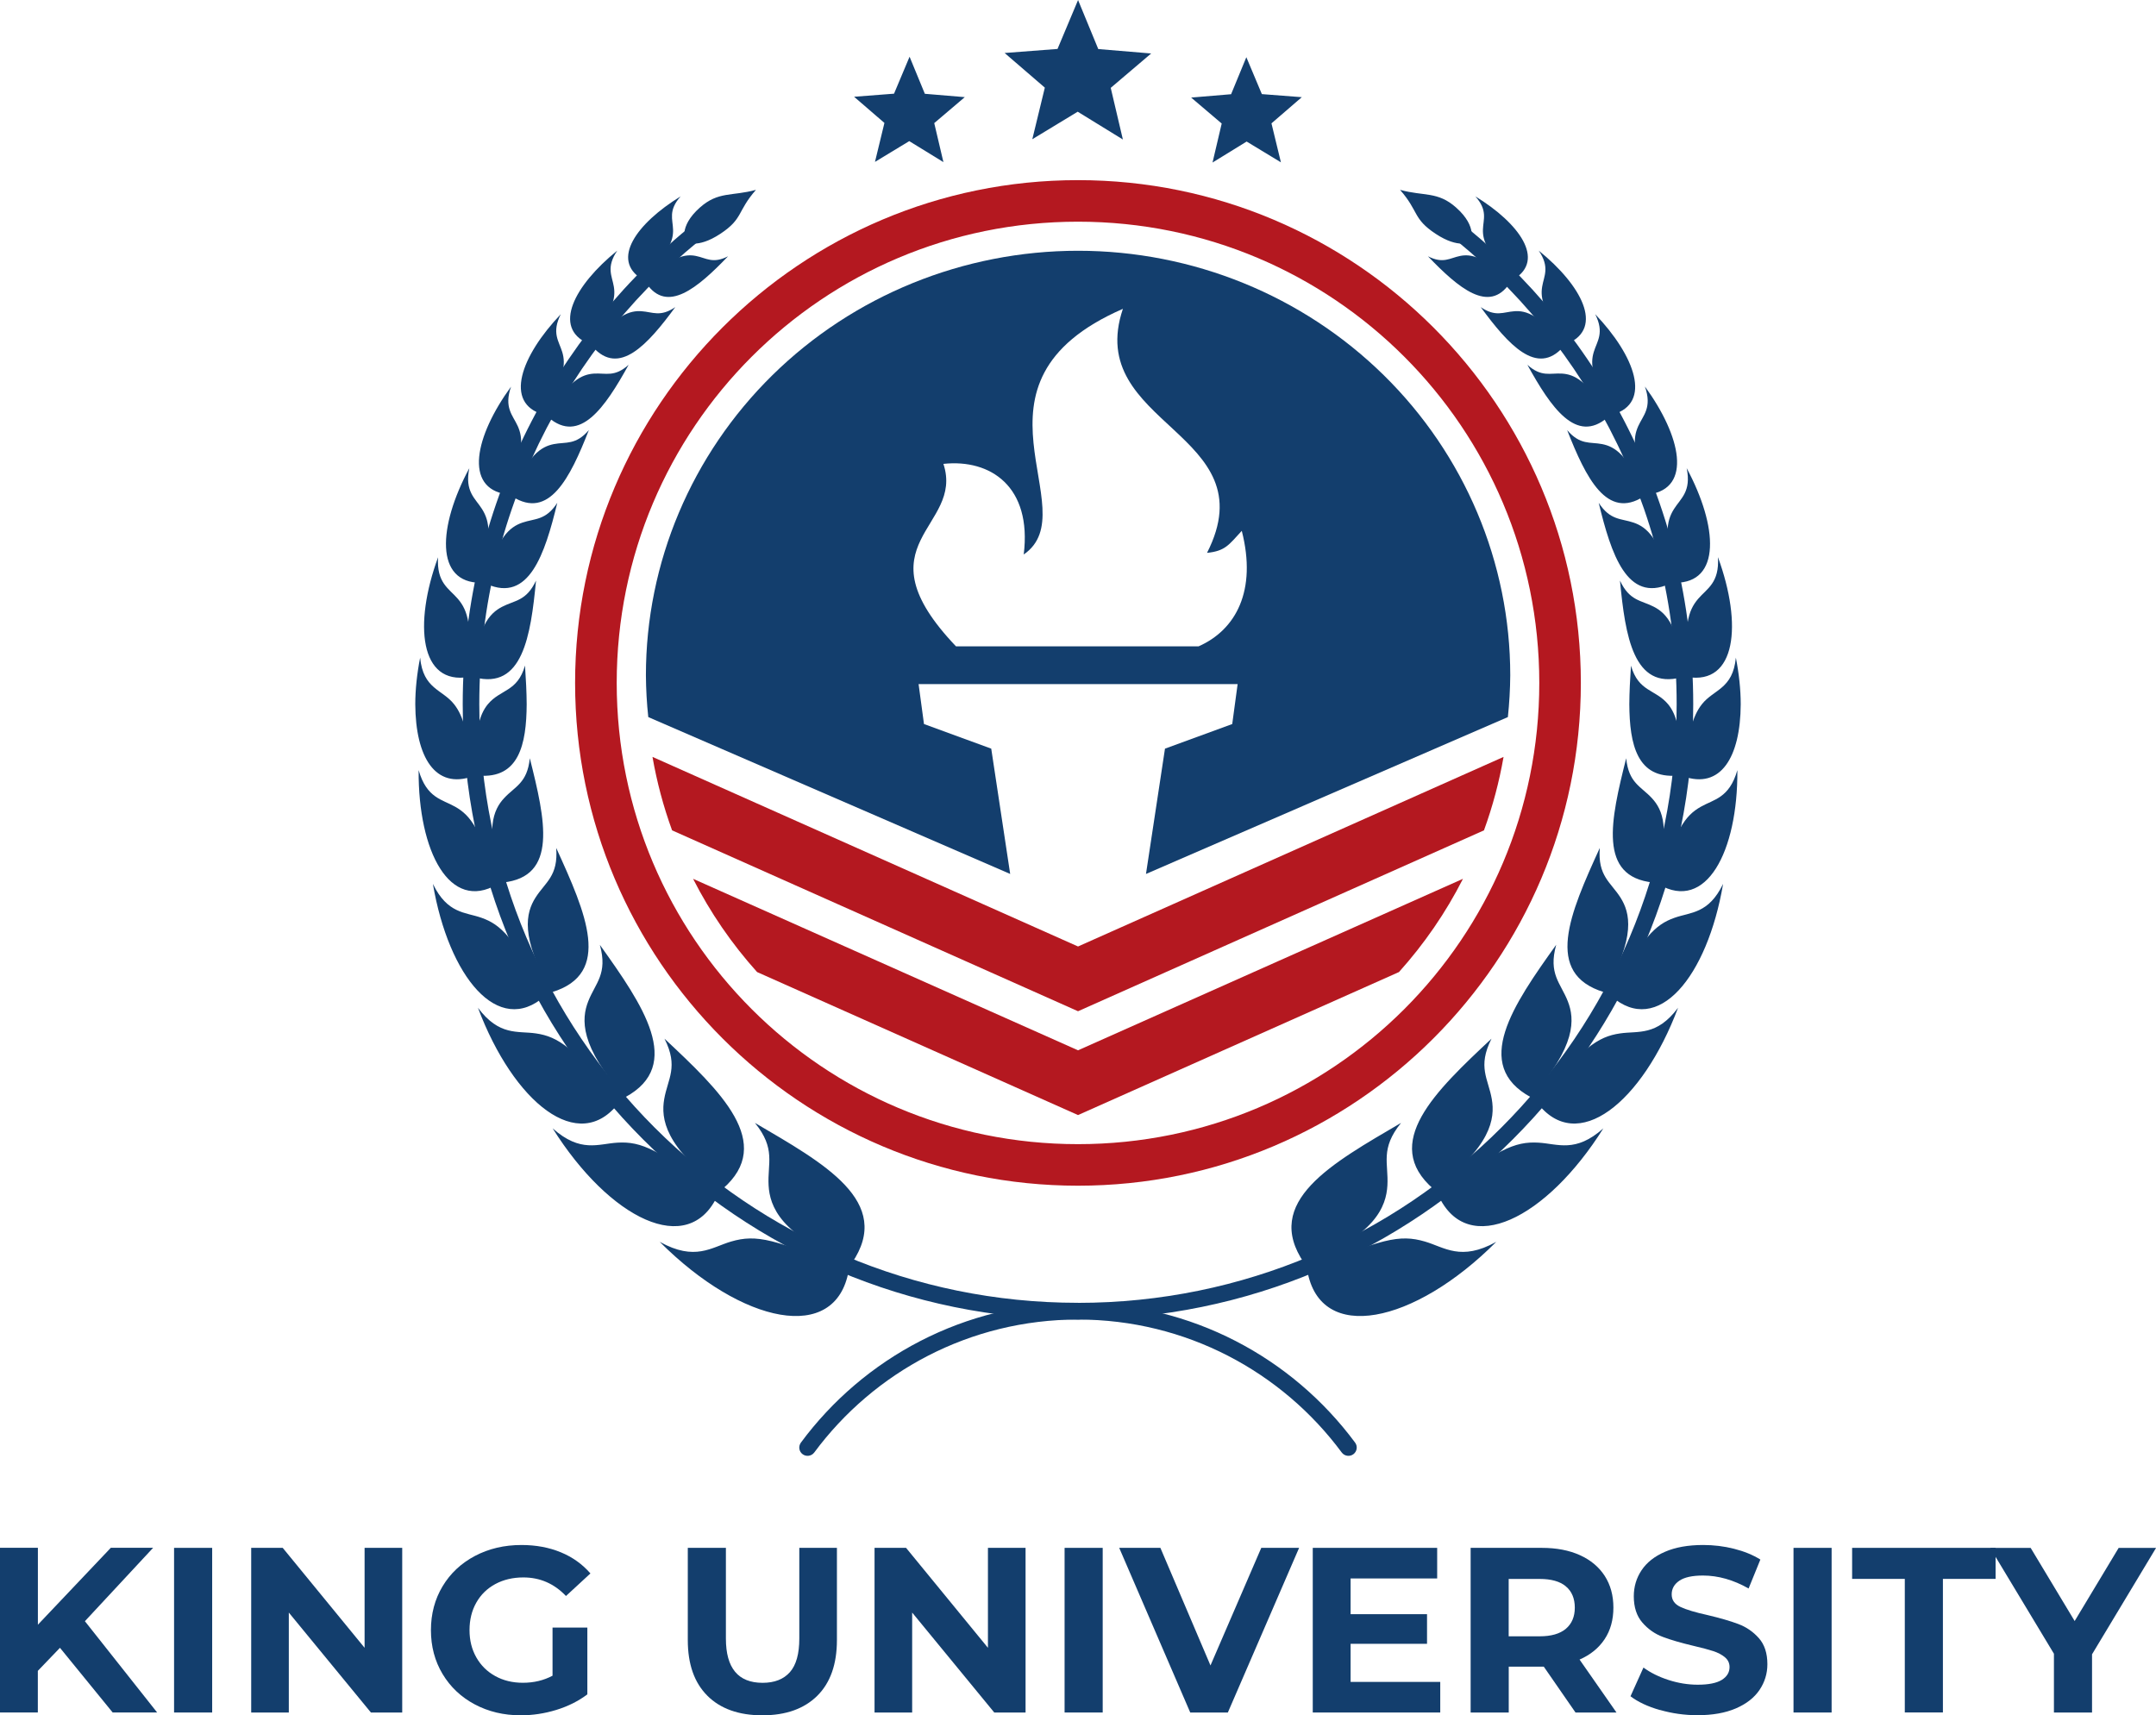 <?xml version="1.0" encoding="UTF-8"?>
<svg id="Layer_1" data-name="Layer 1" xmlns="http://www.w3.org/2000/svg" width="399.45" height="317.86" viewBox="0 0 399.45 317.86">
  <g>
    <path d="M133.85,38.02c-.4-.07-.82,.03-1.15,.27-28.47,20.73-46.97,54.32-46.97,92.22,0,62.94,51.05,114,113.99,114,.41,0,.8-.16,1.09-.45,.29-.29,.45-.68,.45-1.09,0-.41-.16-.8-.45-1.1-.29-.29-.68-.45-1.1-.45-61.28,0-110.91-49.65-110.91-110.92,0-36.9,17.99-69.57,45.7-89.73,.69-.5,.84-1.46,.34-2.15-.24-.33-.6-.55-1-.61h0Zm0,0" style="fill: #133e6d;"/>
    <path d="M140.06,35.18c-3.53,4.03-2.33,5.32-6.59,8.14-4.34,2.87-6.46,1.5-6.46,1.5,0,0-1.43-2.73,2.66-6.36,3.42-3.04,5.95-2.06,10.39-3.28h0Zm-5.17,12.31c-5.67,5.91-11.32,10.67-15.16,4.98,4.71-5.12,7.33-5.42,9.21-5.04,1.94,.39,3.12,1.5,5.95,.06h0Zm-8.79-11.1c-2.33,2.62-1.45,4.24-1.4,6.15,.06,2.12-.74,4.17-5.75,9.18-5.82-3.56-1.05-10.3,7.15-15.33h0Zm-.98,20.51c-5.15,7.02-10.42,12.85-15.29,7.39,4.24-6.08,6.97-6.76,9.01-6.62,2.1,.14,3.5,1.14,6.29-.77h0Zm-10.77-10.44c-2.09,3.09-.94,4.68-.62,6.68,.36,2.23-.19,4.5-4.77,10.51-6.65-2.93-2.58-10.74,5.39-17.2h0Zm2.13,21.12c-4.41,7.99-9.07,14.76-14.89,9.76,3.56-6.9,6.32-7.98,8.46-8.11,2.2-.14,3.8,.72,6.43-1.64h0Zm-12.57-9.38c-1.77,3.5-.35,5,.26,7.04,.68,2.28,.4,4.69-3.52,11.58-7.32-2.12-4.17-10.82,3.27-18.62h0Zm5.19,21.5c-3.51,8.95-7.38,16.67-14.2,12.29,2.72-7.74,5.47-9.25,7.69-9.69,2.29-.45,4.07,.23,6.51-2.6h0Zm-14.41-8.08c-1.37,3.92,.32,5.31,1.24,7.35,1.03,2.31,1.07,4.85-2.03,12.64-7.96-1.15-5.96-10.73,.8-19.99h0Zm8.56,21.56c-2.31,9.53-5.25,18.55-13.09,15.03,1.63-8.57,4.34-10.58,6.61-11.36,2.35-.81,4.32-.36,6.48-3.67h0Zm-16.3-6.42c-.89,4.35,1.11,5.57,2.37,7.59,1.44,2.31,1.82,4.93-.21,13.64-8.55,.05-7.98-10.4-2.16-21.23h0Zm12.36,20.83c-.98,10.3-2.51,20.28-11.39,17.92,.25-9.34,2.83-11.89,5.11-13.07,2.37-1.23,4.5-1.04,6.28-4.85h0Zm-18.15-4.32c-.29,4.76,2.02,5.77,3.67,7.7,1.91,2.25,2.66,4.9,2.01,14.48-9.03,1.52-10.25-9.7-5.68-22.18h0Zm16.11,20.06c.17,2.49,.3,4.96,.31,7.18-.04,7.46-1.45,13.84-8.93,13.21-1.15-7.68,.25-11.44,1.73-13.21,2.35-2.83,5.48-2.25,6.89-7.18h0Zm-19.43-1.46c.56,5.85,4.11,5.85,6.3,8.64,1.72,2.19,2.58,5.33,3.45,13.34-6.92,2.47-10.6-3.5-10.65-13.34,0-2.75,.32-5.68,.9-8.64h0Zm20.32,18.64c2.9,11.5,5.24,21.98-5.01,23.03-3.44-9.84-1.7-13.53,.24-15.63,2.03-2.2,4.3-2.78,4.77-7.4h0Zm-20.59,2.23c1.49,5.18,4.34,5.37,6.79,6.77,2.89,1.65,4.65,4.12,7.76,14.37-8.75,5.13-14.65-6-14.56-21.14h0Zm25.48,14.39c5.56,12.17,10.44,23.31-.8,26.73-6-10.26-4.78-14.77-3.04-17.52,1.82-2.88,4.25-3.98,3.84-9.21h0Zm-22.83,6.69c2.7,5.54,5.96,5.18,8.98,6.25,3.62,1.27,6.02,3.66,11.76,14.5-8.66,7.65-17.82-3.57-20.75-20.75h0Zm30.92,11.27c7.93,11.09,15.68,22.29,4.68,28.24-8.47-9.48-8.11-14.52-6.84-17.77,1.33-3.41,3.66-5.06,2.16-10.47h0Zm-22.59,11.66c3.97,5.29,7.34,4.25,10.75,4.75,4.11,.6,7.04,2.61,15.4,12.79-7.45,9.85-19.53,.04-26.15-17.54h0Zm34.57,5.73c10.34,9.68,20.58,19.38,10.73,27.86-10.74-7.79-11.41-13.08-10.79-16.67,.65-3.78,2.7-5.94,.06-11.18h0Zm-20.73,16.61c5.2,4.62,8.45,2.85,12.04,2.65,4.41-.25,7.7,1.22,18.53,9.77-5.41,11.7-20.03,4.36-30.57-12.42h0Zm37.48-1.01c12.7,7.45,25.79,14.58,17.93,26.01-13.24-5.12-15.18-10.56-15.4-14.43-.23-4.09,1.38-6.77-2.53-11.58h0Zm-17.62,22.05c6.54,3.63,9.55,1,13.22-.07,4.66-1.36,8.15-.54,21.77,5.4-2.4,13.59-19.78,9.91-34.99-5.32h0Zm0,0" style="fill: #133e6d;"/>
    <path d="M266.75,38.29c-.33-.24-.75-.34-1.15-.28-.41,.06-.77,.29-1.01,.62-.5,.69-.35,1.65,.34,2.15,27.7,20.17,45.71,52.84,45.71,89.73,0,61.28-49.65,110.92-110.92,110.92-.41,0-.8,.16-1.09,.45-.29,.29-.45,.68-.45,1.09,0,.85,.69,1.53,1.53,1.53,62.94,0,114-51.06,114-114,0-37.9-18.5-71.5-46.97-92.22h0Zm0,0" style="fill: #133e6d;"/>
    <path d="M259.39,35.18c3.53,4.03,2.33,5.32,6.59,8.14,4.34,2.87,6.46,1.5,6.46,1.5,0,0,1.43-2.73-2.66-6.36-3.42-3.04-5.95-2.06-10.39-3.28h0Zm5.17,12.31c5.67,5.91,11.32,10.67,15.16,4.98-4.71-5.12-7.33-5.42-9.21-5.04-1.93,.39-3.12,1.5-5.95,.06h0Zm8.79-11.1c2.33,2.62,1.45,4.24,1.4,6.15-.06,2.12,.74,4.17,5.75,9.18,5.82-3.56,1.05-10.3-7.15-15.33h0Zm.98,20.51c5.15,7.02,10.42,12.85,15.29,7.39-4.24-6.08-6.97-6.76-9.01-6.62-2.1,.14-3.5,1.14-6.29-.77h0Zm10.77-10.44c2.09,3.09,.94,4.68,.62,6.68-.36,2.23,.19,4.5,4.77,10.51,6.65-2.93,2.58-10.74-5.39-17.2h0Zm-2.13,21.12c4.41,7.99,9.07,14.76,14.89,9.76-3.56-6.9-6.32-7.98-8.46-8.11-2.2-.14-3.8,.72-6.43-1.64h0Zm12.57-9.38c1.76,3.5,.35,5-.26,7.04-.68,2.28-.4,4.69,3.52,11.58,7.32-2.12,4.17-10.82-3.27-18.62h0Zm-5.19,21.5c3.51,8.95,7.38,16.67,14.2,12.29-2.72-7.74-5.47-9.25-7.69-9.69-2.29-.45-4.08,.23-6.51-2.6h0Zm14.41-8.08c1.37,3.92-.32,5.31-1.24,7.35-1.03,2.31-1.07,4.85,2.03,12.64,7.96-1.15,5.96-10.73-.79-19.99h0Zm-8.56,21.56c2.31,9.53,5.25,18.55,13.09,15.03-1.63-8.57-4.34-10.58-6.61-11.36-2.35-.81-4.32-.36-6.48-3.67h0Zm16.3-6.42c.89,4.35-1.11,5.57-2.37,7.59-1.44,2.31-1.82,4.93,.21,13.64,8.55,.05,7.98-10.4,2.16-21.23h0Zm-12.36,20.83c.98,10.3,2.51,20.28,11.39,17.92-.25-9.34-2.83-11.89-5.11-13.07-2.37-1.23-4.5-1.04-6.28-4.85h0Zm18.15-4.32c.29,4.76-2.02,5.77-3.67,7.7-1.91,2.25-2.66,4.9-2,14.48,9.03,1.52,10.25-9.7,5.68-22.18h0Zm-16.11,20.06c-.17,2.49-.3,4.96-.31,7.18,.04,7.46,1.45,13.84,8.92,13.21,1.16-7.68-.25-11.44-1.73-13.21-2.35-2.83-5.48-2.25-6.89-7.18h0Zm19.43-1.46c-.56,5.85-4.11,5.85-6.3,8.64-1.72,2.19-2.58,5.33-3.45,13.34,6.92,2.47,10.6-3.5,10.65-13.34,0-2.75-.32-5.68-.9-8.64h0Zm-20.32,18.64c-2.9,11.5-5.24,21.98,5.01,23.03,3.44-9.84,1.7-13.53-.24-15.63-2.03-2.2-4.31-2.78-4.77-7.4h0Zm20.59,2.23c-1.49,5.18-4.34,5.37-6.79,6.77-2.89,1.65-4.65,4.12-7.76,14.37,8.75,5.13,14.65-6,14.56-21.14h0Zm-25.48,14.39c-5.56,12.17-10.44,23.31,.8,26.73,6-10.26,4.78-14.77,3.04-17.52-1.82-2.88-4.25-3.98-3.84-9.21h0Zm22.83,6.69c-2.7,5.54-5.96,5.18-8.98,6.25-3.62,1.27-6.02,3.66-11.76,14.5,8.66,7.65,17.82-3.57,20.75-20.75h0Zm-30.92,11.27c-7.93,11.09-15.68,22.29-4.67,28.24,8.47-9.48,8.11-14.52,6.84-17.77-1.33-3.41-3.66-5.06-2.16-10.47h0Zm22.59,11.66c-3.97,5.29-7.34,4.25-10.75,4.75-4.11,.6-7.04,2.61-15.4,12.79,7.45,9.85,19.53,.04,26.15-17.54h0Zm-34.57,5.73c-10.34,9.68-20.58,19.38-10.73,27.86,10.74-7.79,11.41-13.08,10.79-16.67-.65-3.78-2.7-5.94-.06-11.18h0Zm20.73,16.61c-5.19,4.62-8.45,2.85-12.04,2.65-4.41-.25-7.7,1.22-18.53,9.77,5.41,11.7,20.03,4.36,30.57-12.42h0Zm-37.48-1.01c-12.7,7.45-25.79,14.58-17.93,26.01,13.24-5.12,15.18-10.56,15.4-14.43,.23-4.09-1.38-6.77,2.53-11.58h0Zm17.62,22.05c-6.54,3.63-9.55,1-13.22-.07-4.66-1.36-8.15-.54-21.77,5.4,2.4,13.59,19.78,9.91,34.99-5.32h0Zm0,0" style="fill: #133e6d;"/>
    <path d="M199.72,241.44c-21.03,0-39.71,10.18-51.33,25.88-.24,.33-.35,.74-.29,1.15,.06,.41,.28,.77,.61,1.01,.68,.5,1.64,.36,2.15-.32,11.07-14.95,28.82-24.64,48.86-24.64s37.8,9.7,48.87,24.64c.51,.68,1.47,.82,2.15,.32,.33-.24,.55-.61,.61-1.01,.06-.41-.04-.82-.29-1.15-11.63-15.7-30.3-25.88-51.33-25.88h0Zm0,0" style="fill: #133e6d;"/>
    <path d="M199.74,0l-3.81,9.07-9.8,.75,7.45,6.42-2.32,9.56,8.41-5.1,8.37,5.15-2.25-9.57,7.49-6.37-9.8-.82-3.75-9.1Zm-31.22,10.51l-2.88,6.85-7.4,.57,5.62,4.85-1.75,7.22,6.35-3.85,6.33,3.89-1.7-7.23,5.66-4.81-7.4-.62-2.83-6.87Zm62.4,.08l-2.83,6.87-7.4,.62,5.66,4.81-1.7,7.23,6.32-3.89,6.35,3.85-1.75-7.22,5.62-4.85-7.4-.57-2.88-6.85Zm0,0" style="fill: #133e6d;"/>
    <path d="M120.89,140.27c.81,4.63,2.02,9.18,3.63,13.6l75.21,33.52,75.21-33.52c1.61-4.42,2.82-8.97,3.63-13.61l-78.84,35.13-78.84-35.13Zm7.52,22.58c3.18,6.25,7.17,12.06,11.86,17.28l59.46,26.5,59.46-26.5c4.69-5.22,8.68-11.02,11.86-17.28l-71.32,31.78-71.32-31.78Zm0,0" style="fill: #b41820;"/>
    <path d="M199.73,46.47c-21.23,0-41.6,8.29-56.61,23.04-15.01,14.76-23.45,34.77-23.45,55.63,.02,2.58,.16,5.17,.44,7.74l67.05,29.07-3.51-23.22-12.46-4.56-1-7.4h59.11l-1,7.4-12.46,4.56-3.52,23.22,67.05-29.07c.27-2.57,.42-5.15,.44-7.74,0-20.87-8.44-40.88-23.45-55.63-15.01-14.75-35.38-23.04-56.61-23.04h0Zm8.31,10.77c-7.29,21.62,26.99,22.81,15.59,45.21,3.41-.34,4.04-1.5,6.44-4.08,2.84,11.1-1.11,18.36-8,21.4h-44.95c-18.33-19.24,1.6-21.91-2.33-33.81,8.75-.94,16.43,4.23,14.88,16.79,11.95-8.22-13.24-31.75,18.37-45.52h0Zm0,0" style="fill: #133e6d;"/>
    <path d="M199.72,33.38c-51.41,0-93.17,41.76-93.17,93.17s41.76,93.17,93.17,93.17,93.17-41.76,93.17-93.17-41.76-93.17-93.17-93.17h0Zm0,7.7c47.25,0,85.47,38.22,85.47,85.47s-38.22,85.47-85.47,85.47-85.46-38.22-85.46-85.47,38.21-85.47,85.46-85.47h0Zm0,0" style="fill: #b41820;"/>
  </g>
  <g>
    <path d="M11.11,305.35l-4.1,4.27v7.71H0v-30.51H7.02v14.25l13.51-14.25h7.84l-12.64,13.6,13.38,16.91h-8.24l-9.76-11.98Z" style="fill: #133e6d;"/>
    <path d="M32.25,286.83h7.06v30.51h-7.06v-30.51Z" style="fill: #133e6d;"/>
    <path d="M74.52,286.83v30.51h-5.8l-15.21-18.52v18.52h-6.97v-30.51h5.84l15.17,18.52v-18.52h6.97Z" style="fill: #133e6d;"/>
    <path d="M102.37,301.6h6.45v12.38c-1.66,1.25-3.57,2.21-5.75,2.88-2.18,.67-4.37,1-6.58,1-3.17,0-6.01-.68-8.54-2.03-2.53-1.35-4.51-3.22-5.95-5.62-1.44-2.4-2.16-5.11-2.16-8.13s.72-5.73,2.16-8.13c1.44-2.4,3.44-4.27,5.99-5.62,2.56-1.35,5.43-2.03,8.63-2.03,2.67,0,5.1,.45,7.28,1.35,2.18,.9,4.01,2.21,5.49,3.92l-4.53,4.18c-2.18-2.29-4.81-3.44-7.89-3.44-1.95,0-3.68,.41-5.19,1.22-1.51,.81-2.69,1.96-3.53,3.44-.84,1.48-1.26,3.18-1.26,5.1s.42,3.57,1.26,5.06c.84,1.48,2.01,2.64,3.51,3.46,1.5,.83,3.2,1.24,5.12,1.24,2.03,0,3.86-.44,5.49-1.31v-8.93Z" style="fill: #133e6d;"/>
    <path d="M131.07,314.24c-2.43-2.41-3.64-5.85-3.64-10.33v-17.08h7.06v16.82c0,5.46,2.27,8.19,6.8,8.19,2.21,0,3.89-.66,5.06-1.98,1.16-1.32,1.74-3.39,1.74-6.21v-16.82h6.97v17.08c0,4.47-1.21,7.92-3.64,10.33-2.43,2.41-5.82,3.62-10.18,3.62s-7.75-1.21-10.18-3.62Z" style="fill: #133e6d;"/>
    <path d="M190.01,286.83v30.51h-5.8l-15.21-18.52v18.52h-6.97v-30.51h5.84l15.17,18.52v-18.52h6.97Z" style="fill: #133e6d;"/>
    <path d="M197.24,286.83h7.06v30.51h-7.06v-30.51Z" style="fill: #133e6d;"/>
    <path d="M240.69,286.83l-13.2,30.51h-6.97l-13.16-30.51h7.63l9.28,21.79,9.41-21.79h7.02Z" style="fill: #133e6d;"/>
    <path d="M266.84,311.67v5.67h-23.62v-30.51h23.05v5.67h-16.04v6.62h14.16v5.49h-14.16v7.06h16.6Z" style="fill: #133e6d;"/>
    <path d="M291.9,317.34l-5.88-8.5h-6.49v8.5h-7.06v-30.51h13.2c2.7,0,5.05,.45,7.04,1.35,1.99,.9,3.52,2.18,4.6,3.84,1.07,1.66,1.61,3.62,1.61,5.88s-.54,4.22-1.63,5.86c-1.09,1.64-2.64,2.9-4.64,3.77l6.84,9.81h-7.58Zm-1.79-23.38c-1.1-.92-2.72-1.37-4.84-1.37h-5.75v10.63h5.75c2.12,0,3.73-.46,4.84-1.39,1.1-.93,1.66-2.24,1.66-3.92s-.55-3.03-1.66-3.94Z" style="fill: #133e6d;"/>
    <path d="M307.52,316.88c-2.25-.65-4.06-1.5-5.43-2.55l2.4-5.32c1.31,.96,2.86,1.73,4.66,2.31,1.8,.58,3.6,.87,5.4,.87,2,0,3.49-.3,4.45-.89,.96-.6,1.44-1.39,1.44-2.38,0-.73-.28-1.33-.85-1.81-.57-.48-1.29-.86-2.18-1.15-.89-.29-2.09-.61-3.6-.96-2.32-.55-4.23-1.1-5.71-1.66-1.48-.55-2.75-1.44-3.81-2.66-1.06-1.22-1.59-2.85-1.59-4.88,0-1.77,.48-3.38,1.44-4.82,.96-1.44,2.4-2.58,4.34-3.42,1.93-.84,4.29-1.26,7.08-1.26,1.95,0,3.85,.23,5.71,.7,1.86,.47,3.49,1.13,4.88,2l-2.18,5.36c-2.82-1.6-5.64-2.4-8.45-2.4-1.98,0-3.44,.32-4.38,.96-.94,.64-1.42,1.48-1.42,2.53s.54,1.82,1.63,2.33c1.09,.51,2.75,1.01,4.99,1.5,2.32,.55,4.23,1.1,5.71,1.66,1.48,.55,2.75,1.42,3.81,2.61,1.06,1.19,1.59,2.8,1.59,4.84,0,1.74-.49,3.33-1.46,4.77-.97,1.44-2.43,2.58-4.38,3.42-1.95,.84-4.31,1.26-7.1,1.26-2.41,0-4.74-.33-6.99-.98Z" style="fill: #133e6d;"/>
    <path d="M332.29,286.83h7.06v30.51h-7.06v-30.51Z" style="fill: #133e6d;"/>
    <path d="M352.91,292.58h-9.76v-5.75h26.58v5.75h-9.76v24.75h-7.06v-24.75Z" style="fill: #133e6d;"/>
    <path d="M387.6,306.53v10.81h-7.06v-10.89l-11.81-19.61h7.5l8.15,13.55,8.15-13.55h6.93l-11.85,19.7Z" style="fill: #133e6d;"/>
  </g>
</svg>